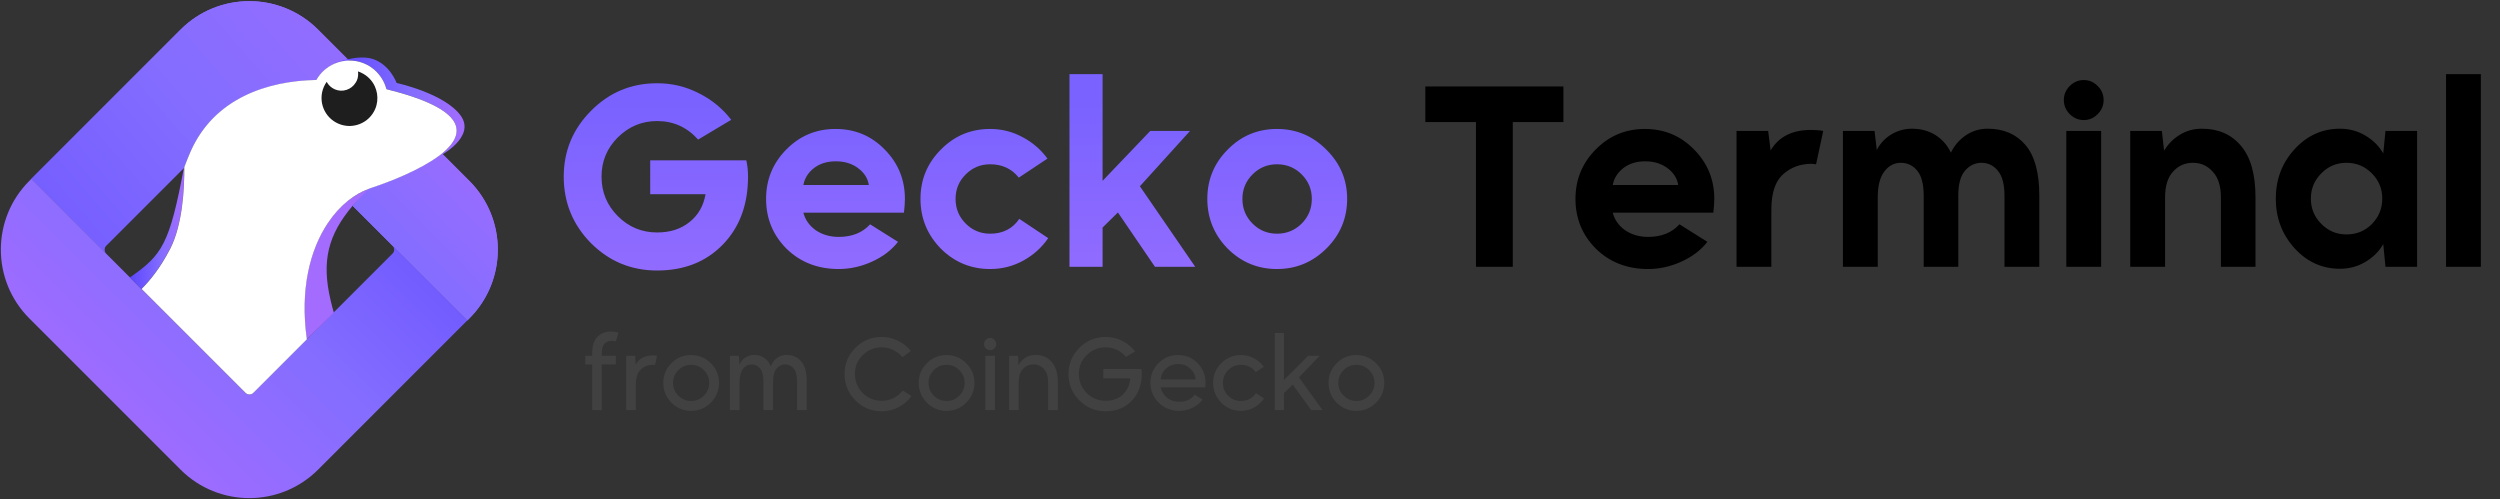 <svg width="506" height="101" viewBox="0 0 506 101" fill="none" xmlns="http://www.w3.org/2000/svg">
<rect x="0" y="0" width="506" height="101" fill="#333333" stroke="none"/>
<g clip-path="url(#clip0_1381_5)">
<path d="M94.993 36.608L89.455 31.07C85.684 34.142 79.161 36.726 75.054 38.065C74.868 38.123 74.692 38.199 74.507 38.267C73.421 39.336 72.36 40.463 71.367 41.65L79.456 49.739L94.58 64.863L94.993 64.451C102.677 56.758 102.677 44.293 94.993 36.608Z" fill="url(#paint0_linear_1381_5)"/>
<path d="M94.993 36.608L89.455 31.07C85.684 34.142 79.161 36.726 75.054 38.065C74.868 38.123 74.692 38.199 74.507 38.267C73.421 39.336 72.36 40.463 71.367 41.65L79.456 49.739L94.58 64.863L94.993 64.451C102.677 56.758 102.677 44.293 94.993 36.608Z" fill="url(#paint1_linear_1381_5)"/>
<path d="M21.468 49.731L37.216 33.983C37.629 32.855 38.075 31.719 38.571 30.608C43.318 19.969 53.974 16.359 63.998 16.182C65.319 13.842 67.819 12.285 70.63 12.251L64.377 5.998C56.692 -1.687 44.227 -1.687 36.543 5.998L36.13 6.41L6.344 36.197L21.468 51.321C21.031 50.884 21.031 50.168 21.468 49.731Z" fill="url(#paint2_linear_1381_5)"/>
<path d="M21.468 49.731L37.216 33.983C37.629 32.855 38.075 31.719 38.571 30.608C43.318 19.969 53.974 16.359 63.998 16.182C65.319 13.842 67.819 12.285 70.63 12.251L64.377 5.998C56.692 -1.687 44.227 -1.687 36.543 5.998L36.13 6.41L6.344 36.197L21.468 51.321C21.031 50.884 21.031 50.168 21.468 49.731Z" fill="url(#paint3_linear_1381_5)"/>
<path d="M75.888 17.505C75.881 17.498 75.881 17.498 75.888 17.505Z" fill="white"/>
<path d="M79.455 49.729C79.892 50.167 79.892 50.882 79.455 51.32L65.525 65.25L62.1 68.675L52.824 77.95L51.259 79.516C50.821 79.954 50.106 79.954 49.668 79.516L35.57 65.418L26.303 56.151L21.472 51.32L6.348 36.195L5.935 36.608C-1.749 44.292 -1.749 56.757 5.935 64.442L9.437 67.943L35.739 94.245L36.547 95.053C44.231 102.737 56.696 102.737 64.38 95.053L64.793 94.641L94.579 64.854L79.455 49.729Z" fill="url(#paint4_linear_1381_5)"/>
<path d="M75.88 17.501C75.88 17.493 75.88 17.493 75.88 17.501C75.333 16.289 74.365 15.279 73.078 14.69C73.036 14.673 73.002 14.648 72.96 14.631C72.792 14.555 72.615 14.496 72.447 14.438C72.547 15.043 72.48 15.692 72.219 16.298C72.152 16.449 72.068 16.592 71.975 16.735C71.108 18.141 69.332 18.747 67.775 18.082C67.035 17.77 66.471 17.215 66.117 16.558C65.89 16.878 65.688 17.232 65.528 17.611C64.299 20.489 65.629 23.814 68.507 25.043C71.386 26.271 74.711 24.942 75.939 22.063C76.588 20.54 76.52 18.898 75.88 17.501Z" fill="#1E1E1E"/>
<path d="M37.281 33.82C37.264 33.871 37.23 33.921 37.222 33.98C34.301 49.416 32.862 51.588 26.297 56.15L28.628 58.481C30.152 56.975 32.34 54.382 34.41 50.367C36.961 45.452 37.314 38.029 37.281 33.82Z" fill="url(#paint5_linear_1381_5)"/>
<path d="M70.497 40.567C70.455 40.601 70.405 40.643 70.371 40.668C68.907 41.846 67.535 43.344 66.34 45.137C62.737 50.516 60.667 58.553 62.098 68.67L62.089 68.679C62.089 68.679 62.089 68.679 62.089 68.687L67.577 63.3C67.341 62.501 67.122 61.668 66.92 60.801C65.027 52.788 66.432 47.511 71.356 41.661C71.97 40.929 73.393 39.473 74.647 38.219C74.596 38.236 74.554 38.252 74.504 38.269C73.132 38.774 71.785 39.549 70.497 40.567Z" fill="url(#paint6_linear_1381_5)"/>
<path d="M66.347 45.141C62.745 50.519 60.666 58.557 62.097 68.682L62.105 68.674C60.674 58.557 62.745 50.519 66.347 45.141Z" fill="white"/>
<path d="M66.347 45.141C62.745 50.519 60.666 58.557 62.097 68.682L62.105 68.674C60.674 58.557 62.745 50.519 66.347 45.141Z" fill="url(#paint7_linear_1381_5)"/>
<path d="M93.273 23.443C90.049 18.898 80.278 16.794 80.278 16.794C80.278 16.794 78.948 13.107 75.505 11.954C72.391 10.919 67.703 12.779 67.703 12.779L67.77 12.838C68.663 12.468 69.63 12.257 70.641 12.24C70.885 12.24 71.12 12.24 71.364 12.266C74.731 12.543 77.416 14.942 78.207 18.039C94.62 22.105 94.426 27.012 89.452 31.06C89.258 31.22 89.048 31.38 88.837 31.531L88.921 31.607C88.93 31.616 96.362 27.803 93.273 23.443Z" fill="url(#paint8_linear_1381_5)"/>
<path d="M78.214 18.049C77.414 14.952 74.737 12.553 71.371 12.275C71.127 12.258 70.883 12.25 70.647 12.25C69.637 12.258 68.669 12.477 67.777 12.848C66.195 13.512 64.865 14.682 64.023 16.181C53.99 16.357 43.343 19.96 38.596 30.607C38.125 31.667 37.704 32.745 37.3 33.822C37.334 38.03 36.972 45.462 34.438 50.369C32.368 54.384 30.18 56.976 28.656 58.483L35.592 65.418L49.69 79.516C50.127 79.954 50.843 79.954 51.28 79.516L52.846 77.951L62.112 68.684C60.682 58.559 62.761 50.521 66.363 45.142C67.567 43.341 68.938 41.843 70.403 40.656C70.445 40.623 70.479 40.597 70.521 40.564C71.8 39.554 73.155 38.771 74.527 38.258C74.578 38.241 74.62 38.224 74.67 38.207C74.805 38.157 74.939 38.106 75.074 38.056C78.963 36.785 85.023 34.394 88.861 31.533C89.071 31.373 89.273 31.221 89.475 31.061C94.433 27.013 94.626 22.106 78.214 18.049ZM75.941 22.064C74.712 24.942 71.379 26.272 68.509 25.043C65.631 23.814 64.301 20.482 65.53 17.611C65.69 17.233 65.892 16.879 66.119 16.559C66.472 17.216 67.036 17.763 67.777 18.083C69.342 18.748 71.118 18.142 71.977 16.736C71.994 16.702 72.01 16.669 72.036 16.635C72.103 16.526 72.17 16.425 72.221 16.307C72.482 15.701 72.549 15.053 72.448 14.447C72.625 14.506 72.793 14.565 72.962 14.64C73.004 14.657 73.037 14.682 73.079 14.699C74.367 15.288 75.335 16.298 75.882 17.502L75.891 17.51C75.891 17.51 75.891 17.51 75.882 17.51C76.295 18.428 76.463 19.446 76.353 20.473C76.295 21.003 76.168 21.542 75.941 22.064Z" fill="white"/>
</g>
<path d="M119.65 22.4C123.317 18.7 127.767 16.85 133 16.85C136 16.85 138.8 17.517 141.4 18.85C144.033 20.15 146.233 21.95 148 24.25L141.3 28.25C139.067 25.75 136.3 24.5 133 24.5C129.933 24.5 127.283 25.6 125.05 27.8C122.85 30 121.75 32.65 121.75 35.75C121.75 38.883 122.85 41.55 125.05 43.75C127.25 45.95 129.9 47.05 133 47.05C135.633 47.05 137.817 46.35 139.55 44.95C141.317 43.55 142.4 41.667 142.8 39.3H131.6V32.45H151.05C151.283 33.417 151.4 34.517 151.4 35.75C151.4 41.417 149.7 46 146.3 49.5C142.9 53 138.467 54.75 133 54.75C127.767 54.75 123.3 52.9 119.6 49.2C115.933 45.467 114.1 40.983 114.1 35.75C114.1 30.55 115.95 26.1 119.65 22.4ZM159.155 30.25C161.888 27.483 165.205 26.1 169.105 26.1C173.038 26.1 176.355 27.483 179.055 30.25C181.788 33.017 183.155 36.35 183.155 40.25C183.155 40.983 183.088 41.917 182.955 43.05H162.605C162.972 44.483 163.805 45.667 165.105 46.6C166.438 47.5 167.988 47.95 169.755 47.95C172.455 47.95 174.572 47.1 176.105 45.4L181.755 48.95C180.455 50.617 178.705 51.95 176.505 52.95C174.305 53.95 172.055 54.45 169.755 54.45C165.522 54.45 162.005 53.083 159.205 50.35C156.438 47.583 155.055 44.217 155.055 40.25C155.055 36.35 156.422 33.017 159.155 30.25ZM162.605 37.45H175.855C175.655 36.117 174.938 34.983 173.705 34.05C172.472 33.117 170.955 32.65 169.155 32.65C167.388 32.65 165.905 33.117 164.705 34.05C163.538 34.983 162.838 36.117 162.605 37.45ZM190.455 30.25C193.188 27.483 196.505 26.1 200.405 26.1C202.738 26.1 204.922 26.65 206.955 27.75C208.988 28.817 210.672 30.267 212.005 32.1L206.205 35.95C204.772 34.15 202.838 33.25 200.405 33.25C198.472 33.25 196.822 33.933 195.455 35.3C194.088 36.667 193.405 38.317 193.405 40.25C193.405 42.217 194.088 43.883 195.455 45.25C196.822 46.617 198.472 47.3 200.405 47.3C202.972 47.3 204.938 46.3 206.305 44.3L212.155 48.2C210.855 50.1 209.172 51.617 207.105 52.75C205.038 53.883 202.805 54.45 200.405 54.45C196.505 54.45 193.172 53.067 190.405 50.3C187.672 47.5 186.305 44.15 186.305 40.25C186.305 36.35 187.688 33.017 190.455 30.25ZM216.464 54V15H223.164V36.6L232.814 26.5H240.864L230.714 37.7L241.914 54H233.764L226.264 43L223.164 46.05V54H216.464ZM248.512 30.25C251.245 27.483 254.562 26.1 258.462 26.1C262.362 26.1 265.695 27.5 268.462 30.3C271.262 33.067 272.662 36.383 272.662 40.25C272.662 44.15 271.278 47.483 268.512 50.25C265.712 53.05 262.362 54.45 258.462 54.45C254.562 54.45 251.228 53.067 248.462 50.3C245.728 47.5 244.362 44.15 244.362 40.25C244.362 36.35 245.745 33.017 248.512 30.25ZM251.462 40.25C251.462 42.217 252.145 43.883 253.512 45.25C254.878 46.617 256.528 47.3 258.462 47.3C260.428 47.3 262.095 46.617 263.462 45.25C264.828 43.883 265.512 42.217 265.512 40.25C265.512 38.317 264.828 36.667 263.462 35.3C262.095 33.933 260.428 33.25 258.462 33.25C256.528 33.25 254.878 33.933 253.512 35.3C252.145 36.667 251.462 38.317 251.462 40.25Z" fill="url(#paint9_linear_1381_5)"/>
<path d="M288.486 17.5H316.436V24.7H306.186V54H298.736V24.7H288.486V17.5ZM322.973 30.25C325.707 27.483 329.023 26.1 332.923 26.1C336.857 26.1 340.173 27.483 342.873 30.25C345.607 33.017 346.973 36.35 346.973 40.25C346.973 40.983 346.907 41.917 346.773 43.05H326.423C326.79 44.483 327.623 45.667 328.923 46.6C330.257 47.5 331.807 47.95 333.573 47.95C336.273 47.95 338.39 47.1 339.923 45.4L345.573 48.95C344.273 50.617 342.523 51.95 340.323 52.95C338.123 53.95 335.873 54.45 333.573 54.45C329.34 54.45 325.823 53.083 323.023 50.35C320.257 47.583 318.873 44.217 318.873 40.25C318.873 36.35 320.24 33.017 322.973 30.25ZM326.423 37.45H339.673C339.473 36.117 338.757 34.983 337.523 34.05C336.29 33.117 334.773 32.65 332.973 32.65C331.207 32.65 329.723 33.117 328.523 34.05C327.357 34.983 326.657 36.117 326.423 37.45ZM351.473 26.5H357.873L358.373 30.45C360.007 27.683 362.723 26.3 366.523 26.3C367.49 26.3 368.323 26.367 369.023 26.5L367.573 33.25C367.173 33.183 366.89 33.15 366.723 33.15C364.39 33.15 362.44 33.867 360.873 35.3C359.307 36.7 358.523 39.083 358.523 42.45V54H351.473V26.5ZM373.007 54V26.5H379.407L379.857 30.35C380.557 29.017 381.54 27.967 382.807 27.2C384.107 26.433 385.49 26.05 386.957 26.05C388.79 26.05 390.39 26.483 391.757 27.35C393.123 28.217 394.157 29.4 394.857 30.9C395.557 29.467 396.557 28.3 397.857 27.4C399.19 26.5 400.673 26.05 402.307 26.05C405.54 26.05 408.09 27.15 409.957 29.35C411.823 31.55 412.757 34.967 412.757 39.6V54H405.707V39.6C405.707 37.3 405.257 35.617 404.357 34.55C403.49 33.483 402.39 32.95 401.057 32.95C399.757 32.95 398.64 33.483 397.707 34.55C396.807 35.617 396.357 37.3 396.357 39.6V54H389.357V39.6C389.357 37.3 388.923 35.617 388.057 34.55C387.19 33.483 386.073 32.95 384.707 32.95C383.373 32.95 382.257 33.55 381.357 34.75C380.49 35.917 380.057 37.65 380.057 39.95V54H373.007ZM418.221 26.5H425.271V54H418.221V26.5ZM418.921 17.4C419.721 16.6 420.671 16.2 421.771 16.2C422.838 16.2 423.771 16.6 424.571 17.4C425.371 18.2 425.771 19.15 425.771 20.25C425.771 21.35 425.371 22.3 424.571 23.1C423.771 23.9 422.838 24.3 421.771 24.3C420.671 24.3 419.721 23.9 418.921 23.1C418.121 22.3 417.721 21.35 417.721 20.25C417.721 19.15 418.121 18.2 418.921 17.4ZM431.161 54V26.5H437.561L438.011 30.5C438.811 29.167 439.861 28.1 441.161 27.3C442.494 26.467 443.994 26.05 445.661 26.05C448.994 26.05 451.628 27.2 453.561 29.5C455.528 31.8 456.511 35.283 456.511 39.95V54H449.511V39.95C449.511 37.65 448.961 35.917 447.861 34.75C446.794 33.55 445.461 32.95 443.861 32.95C442.228 32.95 440.878 33.55 439.811 34.75C438.744 35.917 438.211 37.65 438.211 39.95V54H431.161ZM464.421 30.2C466.955 27.433 470.021 26.05 473.621 26.05C475.488 26.05 477.205 26.517 478.771 27.45C480.338 28.383 481.538 29.583 482.371 31.05L482.821 26.5H489.221V54H482.821L482.371 49.4C481.538 50.867 480.338 52.067 478.771 53C477.205 53.933 475.488 54.4 473.621 54.4C470.021 54.4 466.955 53.017 464.421 50.25C461.888 47.45 460.621 44.1 460.621 40.2C460.621 36.3 461.888 32.967 464.421 30.2ZM469.821 45.3C471.221 46.733 472.921 47.45 474.921 47.45C476.955 47.45 478.671 46.75 480.071 45.35C481.471 43.917 482.171 42.2 482.171 40.2C482.171 38.2 481.471 36.5 480.071 35.1C478.671 33.667 476.955 32.95 474.921 32.95C472.921 32.95 471.221 33.667 469.821 35.1C468.421 36.5 467.721 38.2 467.721 40.2C467.721 42.2 468.421 43.9 469.821 45.3ZM502.127 54H495.077V15H502.127V54Z" fill="black"/>
<path d="M118.46 72H119.86V71.58C119.86 70.02 120.213 68.887 120.92 68.18C121.627 67.46 122.553 67.1 123.7 67.1C124.233 67.1 124.727 67.18 125.18 67.34L124.66 69.08C124.26 69.013 123.993 68.98 123.86 68.98C123.193 68.98 122.68 69.18 122.32 69.58C121.973 69.967 121.8 70.633 121.8 71.58V72H124.64V73.76H121.8V83.02L119.86 82.98V73.76H118.46V72ZM126.745 72H128.545L128.665 73.8C128.985 73.2 129.438 72.74 130.025 72.42C130.625 72.1 131.305 71.94 132.065 71.94C132.105 71.94 132.138 71.94 132.165 71.94C132.445 71.94 132.718 71.96 132.985 72L132.585 73.88C132.425 73.853 132.298 73.84 132.205 73.84C131.178 73.84 130.331 74.167 129.665 74.82C129.011 75.473 128.685 76.507 128.685 77.92V83H126.745V72ZM135.909 73.5C137.002 72.407 138.329 71.86 139.889 71.86C141.435 71.86 142.762 72.413 143.869 73.52C144.975 74.613 145.529 75.933 145.529 77.48C145.529 79.04 144.975 80.38 143.869 81.5C142.762 82.607 141.435 83.16 139.889 83.16C138.329 83.16 136.995 82.607 135.889 81.5C134.795 80.38 134.249 79.04 134.249 77.48C134.249 75.933 134.802 74.607 135.909 73.5ZM136.229 77.48C136.229 78.507 136.589 79.373 137.309 80.08C138.015 80.8 138.875 81.16 139.889 81.16C140.902 81.16 141.762 80.8 142.469 80.08C143.189 79.36 143.549 78.493 143.549 77.48C143.549 76.48 143.189 75.627 142.469 74.92C141.762 74.2 140.902 73.84 139.889 73.84C138.875 73.84 138.009 74.2 137.289 74.92C136.582 75.627 136.229 76.48 136.229 77.48ZM147.741 83V72H149.541L149.641 73.82C149.907 73.193 150.314 72.707 150.861 72.36C151.421 72.013 152.014 71.84 152.641 71.84C153.481 71.84 154.187 72.06 154.761 72.5C155.347 72.927 155.761 73.487 156.001 74.18C156.241 73.5 156.641 72.94 157.201 72.5C157.761 72.06 158.427 71.84 159.201 71.84C160.441 71.84 161.427 72.273 162.161 73.14C162.907 73.993 163.281 75.333 163.281 77.16V83H161.321V77.16C161.321 75.973 161.094 75.113 160.641 74.58C160.201 74.033 159.621 73.76 158.901 73.76C158.221 73.76 157.647 74.033 157.181 74.58C156.714 75.127 156.481 75.987 156.481 77.16V83H154.521V77.16C154.521 75.973 154.294 75.113 153.841 74.58C153.401 74.033 152.821 73.76 152.101 73.76C151.407 73.76 150.827 74.067 150.361 74.68C149.907 75.293 149.681 76.2 149.681 77.4V83H147.741ZM173.133 70.4C174.6 68.933 176.373 68.2 178.453 68.2C179.626 68.2 180.726 68.453 181.753 68.96C182.78 69.467 183.646 70.16 184.353 71.04L182.653 72.3C182.146 71.673 181.526 71.187 180.793 70.84C180.06 70.48 179.28 70.3 178.453 70.3C176.96 70.3 175.68 70.827 174.613 71.88C173.56 72.92 173.033 74.187 173.033 75.68C173.033 77.2 173.56 78.487 174.613 79.54C175.68 80.593 176.96 81.12 178.453 81.12C179.306 81.12 180.1 80.94 180.833 80.58C181.58 80.207 182.2 79.693 182.693 79.04L184.493 80.16C183.8 81.107 182.92 81.86 181.853 82.42C180.8 82.967 179.666 83.24 178.453 83.24C176.373 83.24 174.6 82.507 173.133 81.04C171.666 79.56 170.933 77.78 170.933 75.7C170.933 73.633 171.666 71.867 173.133 70.4ZM187.608 73.5C188.701 72.407 190.028 71.86 191.588 71.86C193.135 71.86 194.461 72.413 195.568 73.52C196.675 74.613 197.228 75.933 197.228 77.48C197.228 79.04 196.675 80.38 195.568 81.5C194.461 82.607 193.135 83.16 191.588 83.16C190.028 83.16 188.695 82.607 187.588 81.5C186.495 80.38 185.948 79.04 185.948 77.48C185.948 75.933 186.501 74.607 187.608 73.5ZM187.928 77.48C187.928 78.507 188.288 79.373 189.008 80.08C189.715 80.8 190.575 81.16 191.588 81.16C192.601 81.16 193.461 80.8 194.168 80.08C194.888 79.36 195.248 78.493 195.248 77.48C195.248 76.48 194.888 75.627 194.168 74.92C193.461 74.2 192.601 73.84 191.588 73.84C190.575 73.84 189.708 74.2 188.988 74.92C188.281 75.627 187.928 76.48 187.928 77.48ZM199.44 83V72H201.38V83H199.44ZM199.18 69.64C199.18 69.293 199.3 69 199.54 68.76C199.793 68.52 200.087 68.4 200.42 68.4C200.753 68.4 201.04 68.527 201.28 68.78C201.52 69.02 201.64 69.307 201.64 69.64C201.64 69.973 201.52 70.26 201.28 70.5C201.04 70.753 200.753 70.88 200.42 70.88C200.087 70.88 199.793 70.76 199.54 70.52C199.3 70.28 199.18 69.987 199.18 69.64ZM204.245 83V72H206.045L206.145 73.94C206.465 73.313 206.918 72.807 207.505 72.42C208.105 72.033 208.805 71.84 209.605 71.84C210.951 71.84 212.038 72.313 212.865 73.26C213.691 74.193 214.105 75.573 214.105 77.4V83H212.145V77.4C212.145 76.213 211.865 75.313 211.305 74.7C210.745 74.073 210.031 73.76 209.165 73.76C208.311 73.76 207.598 74.067 207.025 74.68C206.465 75.293 206.185 76.2 206.185 77.4V83H204.245ZM218.465 70.4C219.932 68.933 221.705 68.2 223.785 68.2C224.972 68.2 226.085 68.46 227.125 68.98C228.165 69.5 229.038 70.213 229.745 71.12L227.905 72.24C227.412 71.64 226.805 71.167 226.085 70.82C225.365 70.473 224.598 70.3 223.785 70.3C222.292 70.3 221.012 70.827 219.945 71.88C218.892 72.92 218.365 74.187 218.365 75.68C218.365 77.2 218.892 78.487 219.945 79.54C221.012 80.593 222.292 81.12 223.785 81.12C225.185 81.12 226.338 80.707 227.245 79.88C228.152 79.04 228.658 77.94 228.765 76.58H223.305V74.68H231.005C231.058 74.96 231.085 75.3 231.085 75.7C231.085 77.927 230.405 79.74 229.045 81.14C227.698 82.54 225.945 83.24 223.785 83.24C221.705 83.24 219.932 82.507 218.465 81.04C216.998 79.56 216.265 77.78 216.265 75.7C216.265 73.633 216.998 71.867 218.465 70.4ZM234.483 73.5C235.576 72.407 236.889 71.86 238.423 71.86C240.009 71.86 241.336 72.407 242.403 73.5C243.469 74.593 244.003 75.92 244.003 77.48C244.003 77.533 243.983 77.84 243.943 78.4H234.943C235.089 79.24 235.509 79.94 236.203 80.5C236.909 81.047 237.736 81.32 238.683 81.32C240.003 81.32 241.049 80.847 241.823 79.9L243.403 80.88C242.883 81.573 242.196 82.127 241.343 82.54C240.489 82.953 239.603 83.16 238.683 83.16C237.029 83.16 235.643 82.607 234.523 81.5C233.403 80.393 232.843 79.053 232.843 77.48C232.843 75.933 233.389 74.607 234.483 73.5ZM234.923 76.8H241.983C241.929 75.933 241.569 75.2 240.903 74.6C240.249 73.987 239.429 73.68 238.443 73.68C237.483 73.68 236.669 73.987 236.003 74.6C235.349 75.2 234.989 75.933 234.923 76.8ZM247.198 73.5C248.291 72.407 249.618 71.86 251.178 71.86C252.111 71.86 252.978 72.073 253.778 72.5C254.591 72.927 255.264 73.507 255.798 74.24L254.178 75.32C253.431 74.333 252.431 73.84 251.178 73.84C250.164 73.84 249.298 74.2 248.578 74.92C247.871 75.627 247.518 76.48 247.518 77.48C247.518 78.507 247.871 79.38 248.578 80.1C249.298 80.807 250.164 81.16 251.178 81.16C251.804 81.16 252.384 81.02 252.918 80.74C253.451 80.46 253.884 80.073 254.218 79.58L255.838 80.66C255.331 81.42 254.664 82.027 253.838 82.48C253.011 82.933 252.124 83.16 251.178 83.16C249.618 83.16 248.284 82.607 247.178 81.5C246.084 80.38 245.538 79.04 245.538 77.48C245.538 75.933 246.091 74.607 247.198 73.5ZM258.014 83V67.4H259.874V76.92L264.794 72H267.114L262.914 76.38L267.674 83H265.374L261.654 77.84L259.874 79.56V83H258.014ZM270.557 73.5C271.651 72.407 272.977 71.86 274.537 71.86C276.084 71.86 277.411 72.413 278.517 73.52C279.624 74.613 280.177 75.933 280.177 77.48C280.177 79.04 279.624 80.38 278.517 81.5C277.411 82.607 276.084 83.16 274.537 83.16C272.977 83.16 271.644 82.607 270.537 81.5C269.444 80.38 268.897 79.04 268.897 77.48C268.897 75.933 269.451 74.607 270.557 73.5ZM270.877 77.48C270.877 78.507 271.237 79.373 271.957 80.08C272.664 80.8 273.524 81.16 274.537 81.16C275.551 81.16 276.411 80.8 277.117 80.08C277.837 79.36 278.197 78.493 278.197 77.48C278.197 76.48 277.837 75.627 277.117 74.92C276.411 74.2 275.551 73.84 274.537 73.84C273.524 73.84 272.657 74.2 271.937 74.92C271.231 75.627 270.877 76.48 270.877 77.48Z" fill="#414141"/>
<defs>
<linearGradient id="paint0_linear_1381_5" x1="35.01" y1="101.997" x2="105.612" y2="30.104" gradientUnits="userSpaceOnUse">
<stop stop-color="#5D47FF"/>
<stop offset="0.59" stop-color="#846DFF"/>
<stop offset="1" stop-color="#A36CFF"/>
</linearGradient>
<linearGradient id="paint1_linear_1381_5" x1="47.723" y1="87.552" x2="107.603" y2="29.018" gradientUnits="userSpaceOnUse">
<stop stop-color="#5D47FF"/>
<stop offset="0.59" stop-color="#846DFF"/>
<stop offset="1" stop-color="#A36CFF"/>
</linearGradient>
<linearGradient id="paint2_linear_1381_5" x1="-2.104" y1="65.554" x2="68.498" y2="-6.338" gradientUnits="userSpaceOnUse">
<stop stop-color="#5D47FF"/>
<stop offset="0.59" stop-color="#846DFF"/>
<stop offset="1" stop-color="#A36CFF"/>
</linearGradient>
<linearGradient id="paint3_linear_1381_5" x1="-33.222" y1="84.259" x2="90.574" y2="-22.941" gradientUnits="userSpaceOnUse">
<stop stop-color="#5D47FF"/>
<stop offset="0.59" stop-color="#846DFF"/>
<stop offset="1" stop-color="#A36CFF"/>
</linearGradient>
<linearGradient id="paint4_linear_1381_5" x1="89.662" y1="10.85" x2="15.205" y2="86.204" gradientUnits="userSpaceOnUse">
<stop stop-color="#5D47FF"/>
<stop offset="0.59" stop-color="#846DFF"/>
<stop offset="1" stop-color="#A36CFF"/>
</linearGradient>
<linearGradient id="paint5_linear_1381_5" x1="26.302" y1="46.15" x2="37.285" y2="46.15" gradientUnits="userSpaceOnUse">
<stop stop-color="#5D47FF"/>
<stop offset="0.59" stop-color="#846DFF"/>
<stop offset="1" stop-color="#A36CFF"/>
</linearGradient>
<linearGradient id="paint6_linear_1381_5" x1="-124.1" y1="650.701" x2="-0.61" y2="264.124" gradientUnits="userSpaceOnUse">
<stop stop-color="#5D47FF"/>
<stop offset="0.59" stop-color="#846DFF"/>
<stop offset="1" stop-color="#A36CFF"/>
</linearGradient>
<linearGradient id="paint7_linear_1381_5" x1="-125.801" y1="650.159" x2="-2.311" y2="263.582" gradientUnits="userSpaceOnUse">
<stop stop-color="#5D47FF"/>
<stop offset="0.59" stop-color="#846DFF"/>
<stop offset="1" stop-color="#A36CFF"/>
</linearGradient>
<linearGradient id="paint8_linear_1381_5" x1="67.704" y1="21.631" x2="94.025" y2="21.631" gradientUnits="userSpaceOnUse">
<stop stop-color="#5D47FF"/>
<stop offset="0.59" stop-color="#846DFF"/>
<stop offset="1" stop-color="#A36CFF"/>
</linearGradient>
<linearGradient id="paint9_linear_1381_5" x1="309" y1="20" x2="309" y2="60" gradientUnits="userSpaceOnUse">
<stop stop-color="#7962FF"/>
<stop offset="1" stop-color="#956DFF"/>
</linearGradient>
<clipPath id="clip0_1381_5">
<rect width="101" height="101" fill="white"/>
</clipPath>
</defs>
</svg>

